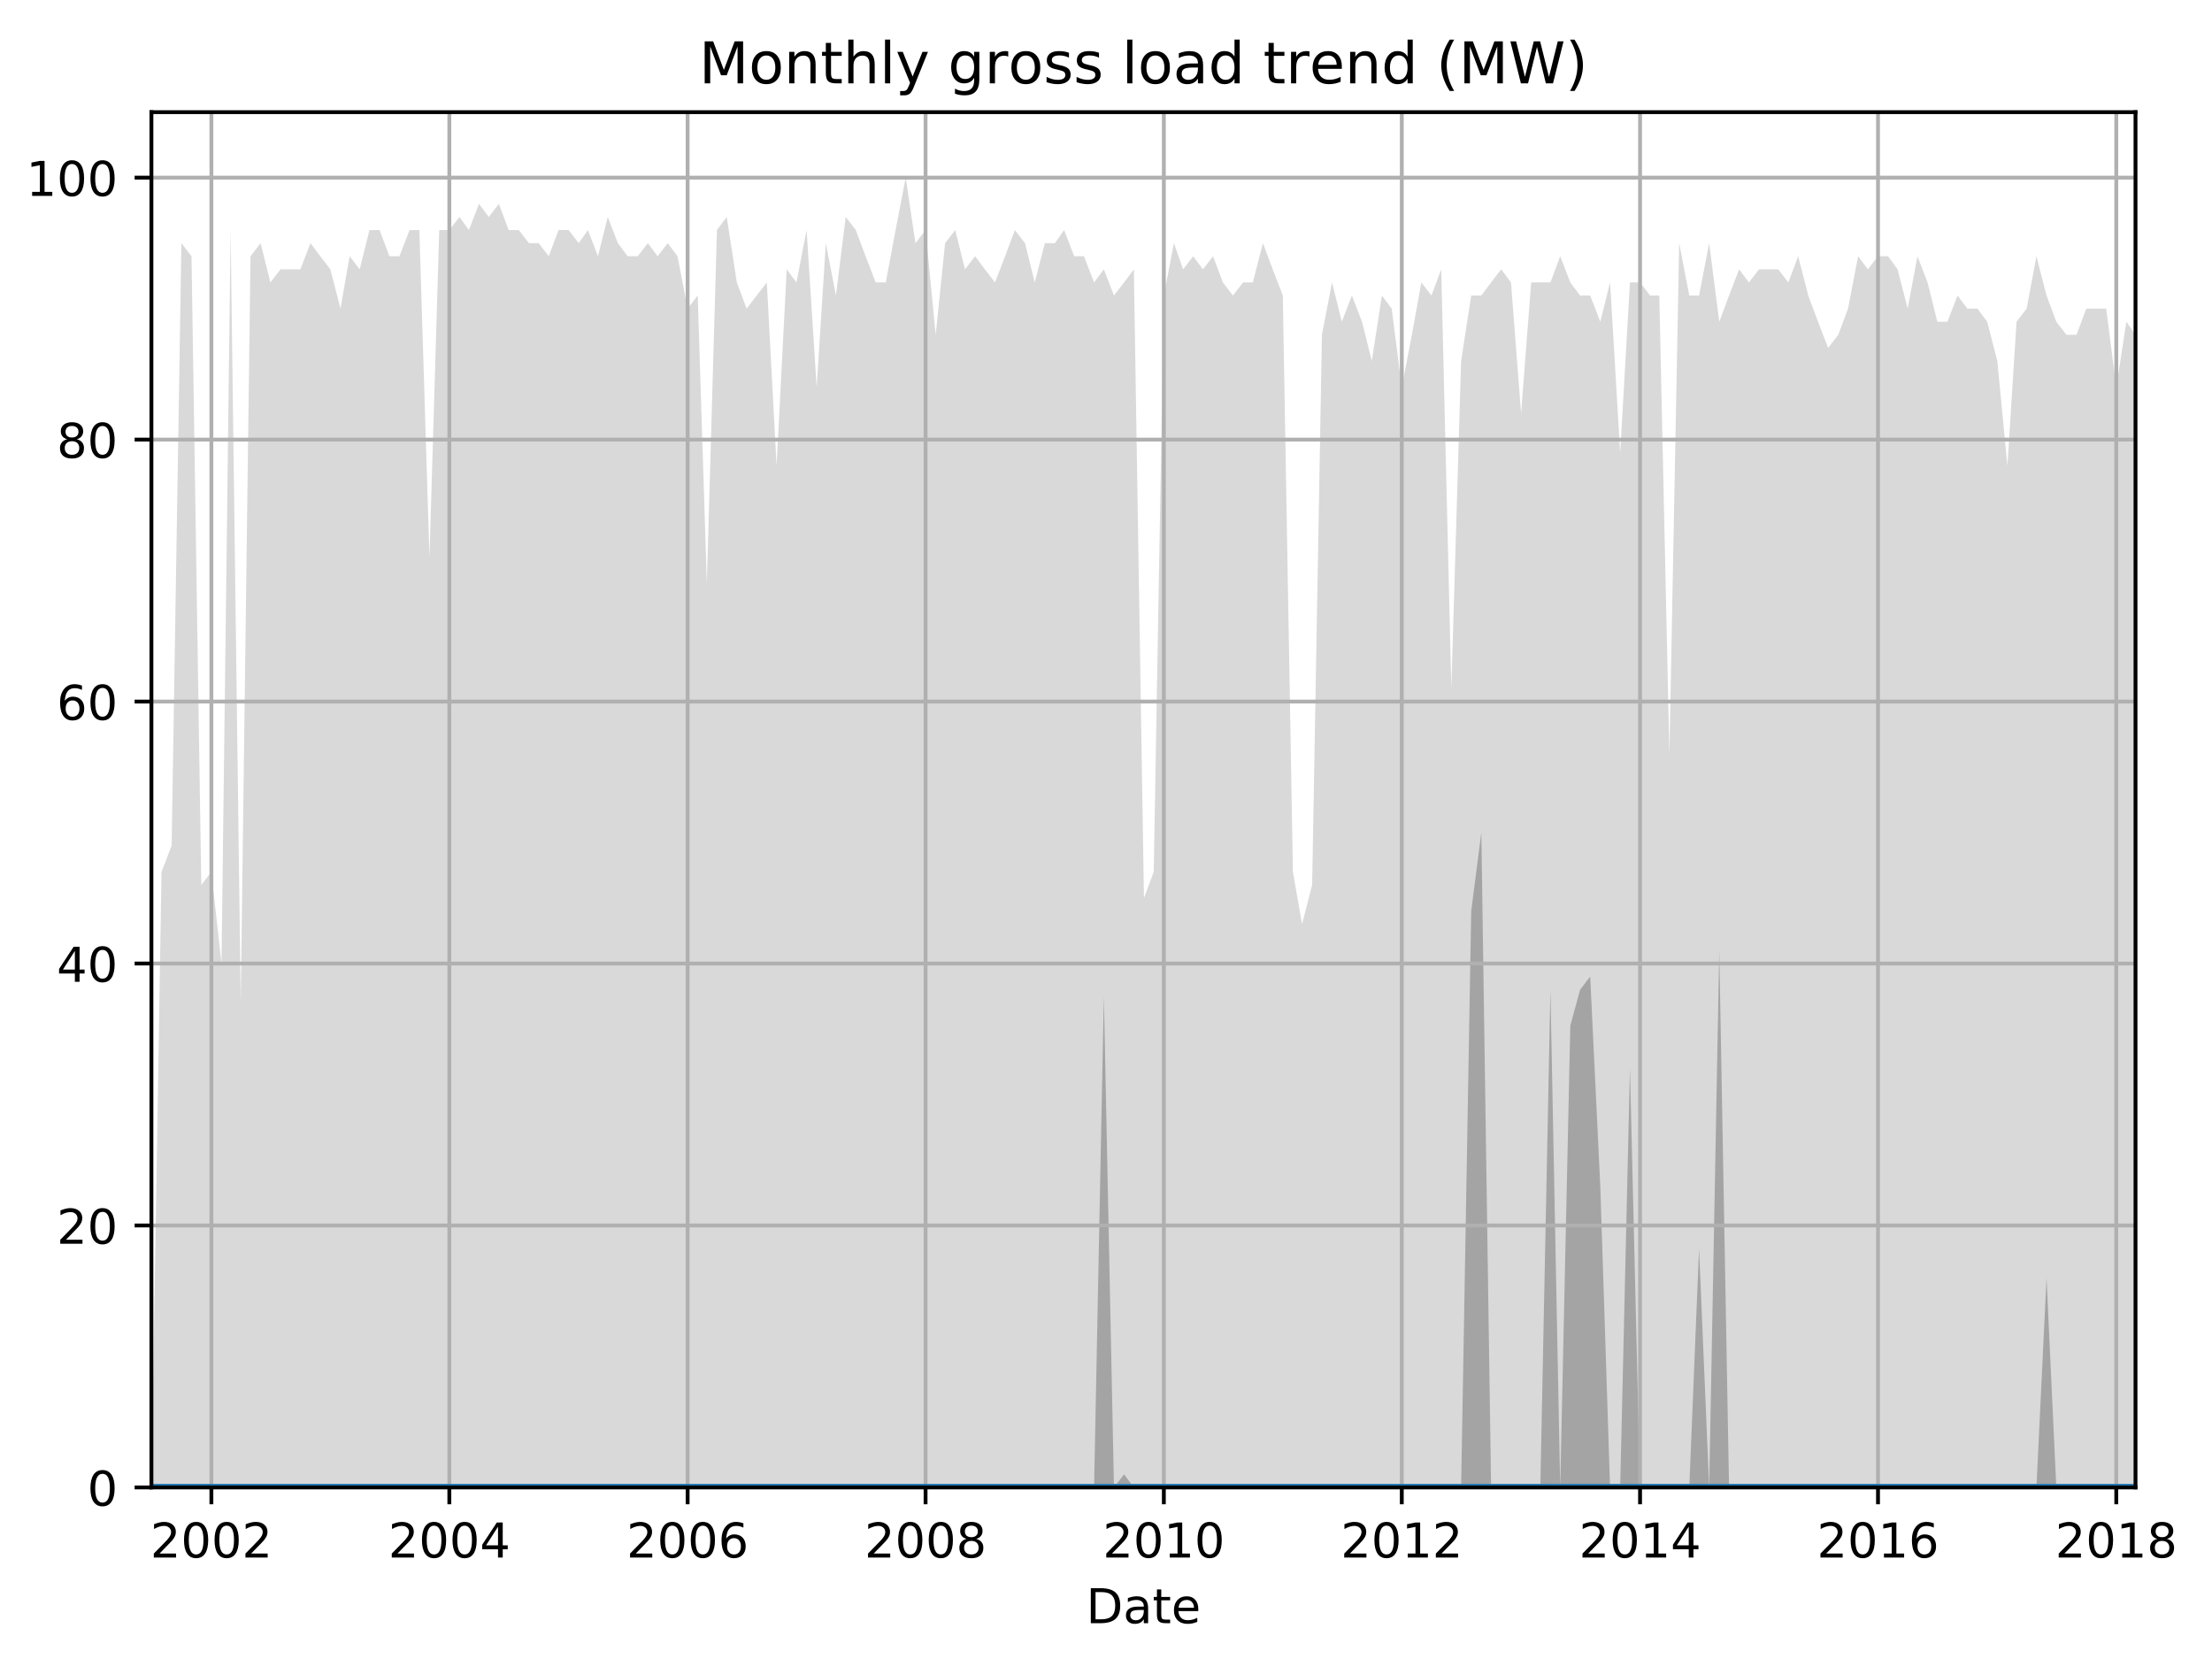 <?xml version="1.0" encoding="utf-8" standalone="no"?>
<!DOCTYPE svg PUBLIC "-//W3C//DTD SVG 1.1//EN"
  "http://www.w3.org/Graphics/SVG/1.1/DTD/svg11.dtd">
<!-- Created with matplotlib (http://matplotlib.org/) -->
<svg height="345.6pt" version="1.1" viewBox="0 0 460.8 345.6" width="460.8pt" xmlns="http://www.w3.org/2000/svg" xmlns:xlink="http://www.w3.org/1999/xlink">
 <defs>
  <style type="text/css">
*{stroke-linecap:butt;stroke-linejoin:round;}
  </style>
 </defs>
 <g id="figure_1">
  <g id="patch_1">
   <path d="M 0 345.6 
L 460.8 345.6 
L 460.8 0 
L 0 0 
z
" style="fill:none;"/>
  </g>
  <g id="axes_1">
   <g id="patch_2">
    <path d="M 31.543 309.863 
L 444.866 309.863 
L 444.866 23.365 
L 31.543 23.365 
z
" style="fill:none;"/>
   </g>
   <g id="PolyCollection_1">
    <path clip-path="url(#p6386b14ce3)" d="M 31.543 309.863 
L 31.543 309.863 
L 33.648 309.863 
L 35.753 309.863 
L 37.79 309.863 
L 39.895 309.863 
L 41.932 309.863 
L 44.037 309.863 
L 46.142 309.863 
L 48.043 309.863 
L 50.148 309.863 
L 52.185 309.863 
L 54.29 309.863 
L 56.327 309.863 
L 58.432 309.863 
L 60.537 309.863 
L 62.574 309.863 
L 64.679 309.863 
L 66.717 309.863 
L 68.822 309.863 
L 70.927 309.863 
L 72.828 309.863 
L 74.933 309.863 
L 76.97 309.863 
L 79.075 309.863 
L 81.112 309.863 
L 83.217 309.863 
L 85.322 309.863 
L 87.359 309.863 
L 89.464 309.863 
L 91.501 309.863 
L 93.606 309.863 
L 95.711 309.863 
L 97.68 309.863 
L 99.785 309.863 
L 101.822 309.863 
L 103.927 309.863 
L 105.964 309.863 
L 108.069 309.863 
L 110.174 309.863 
L 112.211 309.863 
L 114.316 309.863 
L 116.353 309.863 
L 118.458 309.863 
L 120.563 309.863 
L 122.465 309.863 
L 124.57 309.863 
L 126.607 309.863 
L 128.712 309.863 
L 130.749 309.863 
L 132.854 309.863 
L 134.959 309.863 
L 136.996 309.863 
L 139.101 309.863 
L 141.138 309.863 
L 143.243 309.863 
L 145.348 309.863 
L 147.249 309.863 
L 149.354 309.863 
L 151.391 309.863 
L 153.496 309.863 
L 155.533 309.863 
L 157.638 309.863 
L 159.743 309.863 
L 161.78 309.863 
L 163.885 309.863 
L 165.922 309.863 
L 168.027 309.863 
L 170.132 309.863 
L 172.034 309.863 
L 174.139 309.863 
L 176.176 309.863 
L 178.281 309.863 
L 180.318 309.863 
L 182.423 309.863 
L 184.528 309.863 
L 186.565 309.863 
L 188.67 309.863 
L 190.707 309.863 
L 192.812 309.863 
L 194.917 309.863 
L 196.886 309.863 
L 198.991 309.863 
L 201.028 309.863 
L 203.133 309.863 
L 205.17 309.863 
L 207.275 309.863 
L 209.38 309.863 
L 211.417 309.863 
L 213.522 309.863 
L 215.559 309.863 
L 217.664 309.863 
L 219.769 309.863 
L 221.67 309.863 
L 223.775 309.863 
L 225.812 309.863 
L 227.917 309.863 
L 229.954 309.863 
L 232.059 309.863 
L 234.164 309.863 
L 236.202 309.863 
L 238.306 309.863 
L 240.344 309.863 
L 242.449 309.863 
L 244.554 309.863 
L 246.455 309.863 
L 248.56 309.863 
L 250.597 309.863 
L 252.702 309.863 
L 254.739 309.863 
L 256.844 309.863 
L 258.949 309.863 
L 260.986 309.863 
L 263.091 309.863 
L 265.128 309.863 
L 267.233 309.863 
L 269.338 309.863 
L 271.239 309.863 
L 273.344 309.863 
L 275.381 309.863 
L 277.486 309.863 
L 279.523 309.863 
L 281.628 309.863 
L 283.733 309.863 
L 285.77 309.863 
L 287.875 309.863 
L 289.912 309.863 
L 292.017 309.863 
L 294.122 309.863 
L 296.092 309.863 
L 298.197 309.863 
L 300.234 309.863 
L 302.339 309.863 
L 304.376 309.863 
L 306.481 309.863 
L 308.586 309.863 
L 310.623 309.863 
L 312.728 309.863 
L 314.765 309.863 
L 316.87 309.863 
L 318.975 309.863 
L 320.876 309.863 
L 322.981 309.863 
L 325.018 309.863 
L 327.123 309.863 
L 329.16 309.863 
L 331.265 309.863 
L 333.37 309.863 
L 335.407 309.863 
L 337.512 309.863 
L 339.549 309.863 
L 341.654 309.863 
L 343.759 309.863 
L 345.661 309.863 
L 347.766 309.863 
L 349.803 309.863 
L 351.908 309.863 
L 353.945 309.863 
L 356.05 309.863 
L 358.155 309.863 
L 360.192 309.863 
L 362.297 309.863 
L 364.334 309.863 
L 366.439 309.863 
L 368.544 309.863 
L 370.445 309.863 
L 372.55 309.863 
L 374.587 309.863 
L 376.692 309.863 
L 378.729 309.863 
L 380.834 309.863 
L 382.939 309.863 
L 384.976 309.863 
L 387.081 309.863 
L 389.118 309.863 
L 391.223 309.863 
L 393.328 309.863 
L 395.297 309.863 
L 397.402 309.863 
L 399.439 309.863 
L 401.544 309.863 
L 403.581 309.863 
L 405.686 309.863 
L 407.791 309.863 
L 409.829 309.863 
L 411.933 309.863 
L 413.971 309.863 
L 416.076 309.863 
L 418.181 309.863 
L 420.082 309.863 
L 422.187 309.863 
L 424.224 309.863 
L 426.329 309.863 
L 428.366 309.863 
L 430.471 309.863 
L 432.576 309.863 
L 434.613 309.863 
L 436.718 309.863 
L 438.755 309.863 
L 440.86 309.863 
L 442.965 309.863 
L 444.866 309.863 
L 444.866 69.751 
L 444.866 69.751 
L 442.965 67.022 
L 440.86 80.665 
L 438.755 64.293 
L 436.718 64.293 
L 434.613 64.293 
L 432.576 69.751 
L 430.471 69.751 
L 428.366 67.022 
L 426.329 61.565 
L 424.224 53.379 
L 422.187 64.293 
L 420.082 67.022 
L 418.181 97.036 
L 416.076 75.208 
L 413.971 67.022 
L 411.933 64.293 
L 409.829 64.293 
L 407.791 61.565 
L 405.686 67.022 
L 403.581 67.022 
L 401.544 58.836 
L 399.439 53.379 
L 397.402 64.293 
L 395.297 56.108 
L 393.328 53.379 
L 391.223 53.379 
L 389.118 56.108 
L 387.081 53.379 
L 384.976 64.293 
L 382.939 69.751 
L 380.834 72.479 
L 378.729 67.022 
L 376.692 61.565 
L 374.587 53.379 
L 372.55 58.836 
L 370.445 56.108 
L 368.544 56.108 
L 366.439 56.108 
L 364.334 58.836 
L 362.297 56.108 
L 360.192 61.565 
L 358.155 67.022 
L 356.05 50.651 
L 353.945 61.565 
L 351.908 61.565 
L 349.803 50.651 
L 347.766 157.064 
L 345.661 61.565 
L 343.759 61.565 
L 341.654 58.836 
L 339.549 58.836 
L 337.512 94.308 
L 335.407 58.836 
L 333.37 67.022 
L 331.265 61.565 
L 329.16 61.565 
L 327.123 58.836 
L 325.018 53.379 
L 322.981 58.836 
L 320.876 58.836 
L 318.975 58.836 
L 316.87 86.122 
L 314.765 58.836 
L 312.728 56.108 
L 310.623 58.836 
L 308.586 61.565 
L 306.481 61.565 
L 304.376 75.208 
L 302.339 143.422 
L 300.234 56.108 
L 298.197 61.565 
L 296.092 58.836 
L 294.122 69.751 
L 292.017 80.665 
L 289.912 64.293 
L 287.875 61.565 
L 285.77 75.208 
L 283.733 67.022 
L 281.628 61.565 
L 279.523 67.022 
L 277.486 58.836 
L 275.381 69.751 
L 273.344 184.35 
L 271.239 192.536 
L 269.338 181.621 
L 267.233 61.565 
L 265.128 56.108 
L 263.091 50.651 
L 260.986 58.836 
L 258.949 58.836 
L 256.844 61.565 
L 254.739 58.836 
L 252.702 53.379 
L 250.597 56.108 
L 248.56 53.379 
L 246.455 56.108 
L 244.554 50.651 
L 242.449 61.565 
L 240.344 181.621 
L 238.306 187.078 
L 236.202 56.108 
L 234.164 58.836 
L 232.059 61.565 
L 229.954 56.108 
L 227.917 58.836 
L 225.812 53.379 
L 223.775 53.379 
L 221.67 47.922 
L 219.769 50.651 
L 217.664 50.651 
L 215.559 58.836 
L 213.522 50.651 
L 211.417 47.922 
L 209.38 53.379 
L 207.275 58.836 
L 205.17 56.108 
L 203.133 53.379 
L 201.028 56.108 
L 198.991 47.922 
L 196.886 50.651 
L 194.917 69.751 
L 192.812 47.922 
L 190.707 50.651 
L 188.67 37.008 
L 186.565 47.922 
L 184.528 58.836 
L 182.423 58.836 
L 180.318 53.379 
L 178.281 47.922 
L 176.176 45.194 
L 174.139 61.565 
L 172.034 50.651 
L 170.132 80.665 
L 168.027 47.922 
L 165.922 58.836 
L 163.885 56.108 
L 161.78 97.036 
L 159.743 58.836 
L 157.638 61.565 
L 155.533 64.293 
L 153.496 58.836 
L 151.391 45.194 
L 149.354 47.922 
L 147.249 121.593 
L 145.348 61.565 
L 143.243 64.293 
L 141.138 53.379 
L 139.101 50.651 
L 136.996 53.379 
L 134.959 50.651 
L 132.854 53.379 
L 130.749 53.379 
L 128.712 50.651 
L 126.607 45.194 
L 124.57 53.379 
L 122.465 47.922 
L 120.563 50.651 
L 118.458 47.922 
L 116.353 47.922 
L 114.316 53.379 
L 112.211 50.651 
L 110.174 50.651 
L 108.069 47.922 
L 105.964 47.922 
L 103.927 42.465 
L 101.822 45.194 
L 99.785 42.465 
L 97.68 47.922 
L 95.711 45.194 
L 93.606 47.922 
L 91.501 47.922 
L 89.464 116.136 
L 87.359 47.922 
L 85.322 47.922 
L 83.217 53.379 
L 81.112 53.379 
L 79.075 47.922 
L 76.97 47.922 
L 74.933 56.108 
L 72.828 53.379 
L 70.927 64.293 
L 68.822 56.108 
L 66.717 53.379 
L 64.679 50.651 
L 62.574 56.108 
L 60.537 56.108 
L 58.432 56.108 
L 56.327 58.836 
L 54.29 50.651 
L 52.185 53.379 
L 50.148 208.907 
L 48.043 47.922 
L 46.142 200.721 
L 44.037 181.621 
L 41.932 184.35 
L 39.895 53.379 
L 37.79 50.651 
L 35.753 176.164 
L 33.648 181.621 
L 31.543 309.863 
z
" style="fill:#808080;fill-opacity:0.3;"/>
   </g>
   <g id="PolyCollection_2">
    <path clip-path="url(#p6386b14ce3)" d="M 31.543 309.863 
L 31.543 309.863 
L 33.648 309.863 
L 35.753 309.863 
L 37.79 309.863 
L 39.895 309.863 
L 41.932 309.863 
L 44.037 309.863 
L 46.142 309.863 
L 48.043 309.863 
L 50.148 309.863 
L 52.185 309.863 
L 54.29 309.863 
L 56.327 309.863 
L 58.432 309.863 
L 60.537 309.863 
L 62.574 309.863 
L 64.679 309.863 
L 66.717 309.863 
L 68.822 309.863 
L 70.927 309.863 
L 72.828 309.863 
L 74.933 309.863 
L 76.97 309.863 
L 79.075 309.863 
L 81.112 309.863 
L 83.217 309.863 
L 85.322 309.863 
L 87.359 309.863 
L 89.464 309.863 
L 91.501 309.863 
L 93.606 309.863 
L 95.711 309.863 
L 97.68 309.863 
L 99.785 309.863 
L 101.822 309.863 
L 103.927 309.863 
L 105.964 309.863 
L 108.069 309.863 
L 110.174 309.863 
L 112.211 309.863 
L 114.316 309.863 
L 116.353 309.863 
L 118.458 309.863 
L 120.563 309.863 
L 122.465 309.863 
L 124.57 309.863 
L 126.607 309.863 
L 128.712 309.863 
L 130.749 309.863 
L 132.854 309.863 
L 134.959 309.863 
L 136.996 309.863 
L 139.101 309.863 
L 141.138 309.863 
L 143.243 309.863 
L 145.348 309.863 
L 147.249 309.863 
L 149.354 309.863 
L 151.391 309.863 
L 153.496 309.863 
L 155.533 309.863 
L 157.638 309.863 
L 159.743 309.863 
L 161.78 309.863 
L 163.885 309.863 
L 165.922 309.863 
L 168.027 309.863 
L 170.132 309.863 
L 172.034 309.863 
L 174.139 309.863 
L 176.176 309.863 
L 178.281 309.863 
L 180.318 309.863 
L 182.423 309.863 
L 184.528 309.863 
L 186.565 309.863 
L 188.67 309.863 
L 190.707 309.863 
L 192.812 309.863 
L 194.917 309.863 
L 196.886 309.863 
L 198.991 309.863 
L 201.028 309.863 
L 203.133 309.863 
L 205.17 309.863 
L 207.275 309.863 
L 209.38 309.863 
L 211.417 309.863 
L 213.522 309.863 
L 215.559 309.863 
L 217.664 309.863 
L 219.769 309.863 
L 221.67 309.863 
L 223.775 309.863 
L 225.812 309.863 
L 227.917 309.863 
L 229.954 309.863 
L 232.059 309.863 
L 234.164 309.863 
L 236.202 309.863 
L 238.306 309.863 
L 240.344 309.863 
L 242.449 309.863 
L 244.554 309.863 
L 246.455 309.863 
L 248.56 309.863 
L 250.597 309.863 
L 252.702 309.863 
L 254.739 309.863 
L 256.844 309.863 
L 258.949 309.863 
L 260.986 309.863 
L 263.091 309.863 
L 265.128 309.863 
L 267.233 309.863 
L 269.338 309.863 
L 271.239 309.863 
L 273.344 309.863 
L 275.381 309.863 
L 277.486 309.863 
L 279.523 309.863 
L 281.628 309.863 
L 283.733 309.863 
L 285.77 309.863 
L 287.875 309.863 
L 289.912 309.863 
L 292.017 309.863 
L 294.122 309.863 
L 296.092 309.863 
L 298.197 309.863 
L 300.234 309.863 
L 302.339 309.863 
L 304.376 309.863 
L 306.481 309.863 
L 308.586 309.863 
L 310.623 309.863 
L 312.728 309.863 
L 314.765 309.863 
L 316.87 309.863 
L 318.975 309.863 
L 320.876 309.863 
L 322.981 309.863 
L 325.018 309.863 
L 327.123 309.863 
L 329.16 309.863 
L 331.265 309.863 
L 333.37 309.863 
L 335.407 309.863 
L 337.512 309.863 
L 339.549 309.863 
L 341.654 309.863 
L 343.759 309.863 
L 345.661 309.863 
L 347.766 309.863 
L 349.803 309.863 
L 351.908 309.863 
L 353.945 309.863 
L 356.05 309.863 
L 358.155 309.863 
L 360.192 309.863 
L 362.297 309.863 
L 364.334 309.863 
L 366.439 309.863 
L 368.544 309.863 
L 370.445 309.863 
L 372.55 309.863 
L 374.587 309.863 
L 376.692 309.863 
L 378.729 309.863 
L 380.834 309.863 
L 382.939 309.863 
L 384.976 309.863 
L 387.081 309.863 
L 389.118 309.863 
L 391.223 309.863 
L 393.328 309.863 
L 395.297 309.863 
L 397.402 309.863 
L 399.439 309.863 
L 401.544 309.863 
L 403.581 309.863 
L 405.686 309.863 
L 407.791 309.863 
L 409.829 309.863 
L 411.933 309.863 
L 413.971 309.863 
L 416.076 309.863 
L 418.181 309.863 
L 420.082 309.863 
L 422.187 309.863 
L 424.224 309.863 
L 426.329 309.863 
L 428.366 309.863 
L 430.471 309.863 
L 432.576 309.863 
L 434.613 309.863 
L 436.718 309.863 
L 438.755 309.863 
L 440.86 309.863 
L 442.965 309.863 
L 444.866 309.863 
L 444.866 309.863 
L 444.866 309.863 
L 442.965 309.863 
L 440.86 309.863 
L 438.755 309.863 
L 436.718 309.863 
L 434.613 309.863 
L 432.576 309.863 
L 430.471 309.863 
L 428.366 309.863 
L 426.329 266.207 
L 424.224 309.863 
L 422.187 309.863 
L 420.082 309.863 
L 418.181 309.863 
L 416.076 309.863 
L 413.971 309.863 
L 411.933 309.863 
L 409.829 309.863 
L 407.791 309.863 
L 405.686 309.863 
L 403.581 309.863 
L 401.544 309.863 
L 399.439 309.863 
L 397.402 309.863 
L 395.297 309.863 
L 393.328 309.863 
L 391.223 309.863 
L 389.118 309.863 
L 387.081 309.863 
L 384.976 309.863 
L 382.939 309.863 
L 380.834 309.863 
L 378.729 309.863 
L 376.692 309.863 
L 374.587 309.863 
L 372.55 309.863 
L 370.445 309.863 
L 368.544 309.863 
L 366.439 309.863 
L 364.334 309.863 
L 362.297 309.863 
L 360.192 309.863 
L 358.155 197.993 
L 356.05 309.863 
L 353.945 260.067 
L 351.908 309.863 
L 349.803 309.863 
L 347.766 309.863 
L 345.661 309.863 
L 343.759 309.863 
L 341.654 309.863 
L 339.549 222.55 
L 337.512 309.863 
L 335.407 309.863 
L 333.37 247.107 
L 331.265 203.45 
L 329.16 206.178 
L 327.123 213.682 
L 325.018 309.863 
L 322.981 206.178 
L 320.876 309.863 
L 318.975 309.863 
L 316.87 309.863 
L 314.765 309.863 
L 312.728 309.863 
L 310.623 309.863 
L 308.586 173.436 
L 306.481 189.807 
L 304.376 309.863 
L 302.339 309.863 
L 300.234 309.863 
L 298.197 309.863 
L 296.092 309.863 
L 294.122 309.863 
L 292.017 309.863 
L 289.912 309.863 
L 287.875 309.863 
L 285.77 309.863 
L 283.733 309.863 
L 281.628 309.863 
L 279.523 309.863 
L 277.486 309.863 
L 275.381 309.863 
L 273.344 309.863 
L 271.239 309.863 
L 269.338 309.863 
L 267.233 309.181 
L 265.128 309.863 
L 263.091 309.863 
L 260.986 309.863 
L 258.949 309.863 
L 256.844 309.863 
L 254.739 309.863 
L 252.702 309.863 
L 250.597 309.863 
L 248.56 309.863 
L 246.455 309.863 
L 244.554 309.863 
L 242.449 309.863 
L 240.344 309.863 
L 238.306 309.863 
L 236.202 309.863 
L 234.164 307.135 
L 232.059 309.863 
L 229.954 207.543 
L 227.917 309.863 
L 225.812 309.863 
L 223.775 309.863 
L 221.67 309.863 
L 219.769 309.863 
L 217.664 309.863 
L 215.559 309.863 
L 213.522 309.863 
L 211.417 309.863 
L 209.38 309.863 
L 207.275 309.863 
L 205.17 309.863 
L 203.133 309.863 
L 201.028 309.863 
L 198.991 309.863 
L 196.886 309.863 
L 194.917 309.863 
L 192.812 309.863 
L 190.707 309.863 
L 188.67 309.863 
L 186.565 309.863 
L 184.528 309.863 
L 182.423 309.863 
L 180.318 309.863 
L 178.281 309.863 
L 176.176 309.863 
L 174.139 309.863 
L 172.034 309.863 
L 170.132 309.863 
L 168.027 309.863 
L 165.922 309.863 
L 163.885 309.863 
L 161.78 309.863 
L 159.743 309.863 
L 157.638 309.863 
L 155.533 309.863 
L 153.496 309.863 
L 151.391 309.863 
L 149.354 309.863 
L 147.249 309.863 
L 145.348 309.863 
L 143.243 309.863 
L 141.138 309.863 
L 139.101 309.863 
L 136.996 309.863 
L 134.959 309.863 
L 132.854 309.863 
L 130.749 309.863 
L 128.712 309.863 
L 126.607 309.863 
L 124.57 309.863 
L 122.465 309.863 
L 120.563 309.863 
L 118.458 309.863 
L 116.353 309.863 
L 114.316 309.863 
L 112.211 309.863 
L 110.174 309.863 
L 108.069 309.863 
L 105.964 309.863 
L 103.927 309.863 
L 101.822 309.863 
L 99.785 309.863 
L 97.68 309.863 
L 95.711 309.863 
L 93.606 309.863 
L 91.501 309.863 
L 89.464 309.863 
L 87.359 309.863 
L 85.322 309.863 
L 83.217 309.863 
L 81.112 309.863 
L 79.075 309.863 
L 76.97 309.863 
L 74.933 309.863 
L 72.828 309.863 
L 70.927 309.863 
L 68.822 309.863 
L 66.717 309.863 
L 64.679 309.863 
L 62.574 309.863 
L 60.537 309.863 
L 58.432 309.863 
L 56.327 309.863 
L 54.29 309.863 
L 52.185 309.863 
L 50.148 309.863 
L 48.043 309.863 
L 46.142 309.863 
L 44.037 309.863 
L 41.932 309.863 
L 39.895 309.863 
L 37.79 309.863 
L 35.753 309.863 
L 33.648 309.863 
L 31.543 309.863 
z
" style="fill:#808080;fill-opacity:0.6;"/>
   </g>
   <g id="matplotlib.axis_1">
    <g id="xtick_1">
     <g id="line2d_1">
      <path clip-path="url(#p6386b14ce3)" d="M 44.037 309.863 
L 44.037 23.365 
" style="fill:none;stroke:#b0b0b0;stroke-linecap:square;stroke-width:0.8;"/>
     </g>
     <g id="line2d_2">
      <defs>
       <path d="M 0 0 
L 0 3.5 
" id="m2570972694" style="stroke:#000000;stroke-width:0.8;"/>
      </defs>
      <g>
       <use style="stroke:#000000;stroke-width:0.8;" x="44.037" xlink:href="#m2570972694" y="309.863"/>
      </g>
     </g>
     <g id="text_1">
      <!-- 2002 -->
      <defs>
       <path d="M 19.188 8.297 
L 53.609 8.297 
L 53.609 0 
L 7.328 0 
L 7.328 8.297 
Q 12.938 14.109 22.625 23.891 
Q 32.328 33.688 34.812 36.531 
Q 39.547 41.844 41.422 45.531 
Q 43.312 49.219 43.312 52.781 
Q 43.312 58.594 39.234 62.25 
Q 35.156 65.922 28.609 65.922 
Q 23.969 65.922 18.812 64.312 
Q 13.672 62.703 7.812 59.422 
L 7.812 69.391 
Q 13.766 71.781 18.938 73 
Q 24.125 74.219 28.422 74.219 
Q 39.75 74.219 46.484 68.547 
Q 53.219 62.891 53.219 53.422 
Q 53.219 48.922 51.531 44.891 
Q 49.859 40.875 45.406 35.406 
Q 44.188 33.984 37.641 27.219 
Q 31.109 20.453 19.188 8.297 
z
" id="DejaVuSans-32"/>
       <path d="M 31.781 66.406 
Q 24.172 66.406 20.328 58.906 
Q 16.5 51.422 16.5 36.375 
Q 16.5 21.391 20.328 13.891 
Q 24.172 6.391 31.781 6.391 
Q 39.453 6.391 43.281 13.891 
Q 47.125 21.391 47.125 36.375 
Q 47.125 51.422 43.281 58.906 
Q 39.453 66.406 31.781 66.406 
z
M 31.781 74.219 
Q 44.047 74.219 50.516 64.516 
Q 56.984 54.828 56.984 36.375 
Q 56.984 17.969 50.516 8.266 
Q 44.047 -1.422 31.781 -1.422 
Q 19.531 -1.422 13.062 8.266 
Q 6.594 17.969 6.594 36.375 
Q 6.594 54.828 13.062 64.516 
Q 19.531 74.219 31.781 74.219 
z
" id="DejaVuSans-30"/>
      </defs>
      <g transform="translate(31.312 324.462)scale(0.1 -0.1)">
       <use xlink:href="#DejaVuSans-32"/>
       <use x="63.623" xlink:href="#DejaVuSans-30"/>
       <use x="127.246" xlink:href="#DejaVuSans-30"/>
       <use x="190.869" xlink:href="#DejaVuSans-32"/>
      </g>
     </g>
    </g>
    <g id="xtick_2">
     <g id="line2d_3">
      <path clip-path="url(#p6386b14ce3)" d="M 93.606 309.863 
L 93.606 23.365 
" style="fill:none;stroke:#b0b0b0;stroke-linecap:square;stroke-width:0.8;"/>
     </g>
     <g id="line2d_4">
      <g>
       <use style="stroke:#000000;stroke-width:0.8;" x="93.606" xlink:href="#m2570972694" y="309.863"/>
      </g>
     </g>
     <g id="text_2">
      <!-- 2004 -->
      <defs>
       <path d="M 37.797 64.312 
L 12.891 25.391 
L 37.797 25.391 
z
M 35.203 72.906 
L 47.609 72.906 
L 47.609 25.391 
L 58.016 25.391 
L 58.016 17.188 
L 47.609 17.188 
L 47.609 0 
L 37.797 0 
L 37.797 17.188 
L 4.891 17.188 
L 4.891 26.703 
z
" id="DejaVuSans-34"/>
      </defs>
      <g transform="translate(80.881 324.462)scale(0.1 -0.1)">
       <use xlink:href="#DejaVuSans-32"/>
       <use x="63.623" xlink:href="#DejaVuSans-30"/>
       <use x="127.246" xlink:href="#DejaVuSans-30"/>
       <use x="190.869" xlink:href="#DejaVuSans-34"/>
      </g>
     </g>
    </g>
    <g id="xtick_3">
     <g id="line2d_5">
      <path clip-path="url(#p6386b14ce3)" d="M 143.243 309.863 
L 143.243 23.365 
" style="fill:none;stroke:#b0b0b0;stroke-linecap:square;stroke-width:0.8;"/>
     </g>
     <g id="line2d_6">
      <g>
       <use style="stroke:#000000;stroke-width:0.8;" x="143.243" xlink:href="#m2570972694" y="309.863"/>
      </g>
     </g>
     <g id="text_3">
      <!-- 2006 -->
      <defs>
       <path d="M 33.016 40.375 
Q 26.375 40.375 22.484 35.828 
Q 18.609 31.297 18.609 23.391 
Q 18.609 15.531 22.484 10.953 
Q 26.375 6.391 33.016 6.391 
Q 39.656 6.391 43.531 10.953 
Q 47.406 15.531 47.406 23.391 
Q 47.406 31.297 43.531 35.828 
Q 39.656 40.375 33.016 40.375 
z
M 52.594 71.297 
L 52.594 62.312 
Q 48.875 64.062 45.094 64.984 
Q 41.312 65.922 37.594 65.922 
Q 27.828 65.922 22.672 59.328 
Q 17.531 52.734 16.797 39.406 
Q 19.672 43.656 24.016 45.922 
Q 28.375 48.188 33.594 48.188 
Q 44.578 48.188 50.953 41.516 
Q 57.328 34.859 57.328 23.391 
Q 57.328 12.156 50.688 5.359 
Q 44.047 -1.422 33.016 -1.422 
Q 20.359 -1.422 13.672 8.266 
Q 6.984 17.969 6.984 36.375 
Q 6.984 53.656 15.188 63.938 
Q 23.391 74.219 37.203 74.219 
Q 40.922 74.219 44.703 73.484 
Q 48.484 72.75 52.594 71.297 
z
" id="DejaVuSans-36"/>
      </defs>
      <g transform="translate(130.518 324.462)scale(0.1 -0.1)">
       <use xlink:href="#DejaVuSans-32"/>
       <use x="63.623" xlink:href="#DejaVuSans-30"/>
       <use x="127.246" xlink:href="#DejaVuSans-30"/>
       <use x="190.869" xlink:href="#DejaVuSans-36"/>
      </g>
     </g>
    </g>
    <g id="xtick_4">
     <g id="line2d_7">
      <path clip-path="url(#p6386b14ce3)" d="M 192.812 309.863 
L 192.812 23.365 
" style="fill:none;stroke:#b0b0b0;stroke-linecap:square;stroke-width:0.8;"/>
     </g>
     <g id="line2d_8">
      <g>
       <use style="stroke:#000000;stroke-width:0.8;" x="192.812" xlink:href="#m2570972694" y="309.863"/>
      </g>
     </g>
     <g id="text_4">
      <!-- 2008 -->
      <defs>
       <path d="M 31.781 34.625 
Q 24.75 34.625 20.719 30.859 
Q 16.703 27.094 16.703 20.516 
Q 16.703 13.922 20.719 10.156 
Q 24.75 6.391 31.781 6.391 
Q 38.812 6.391 42.859 10.172 
Q 46.922 13.969 46.922 20.516 
Q 46.922 27.094 42.891 30.859 
Q 38.875 34.625 31.781 34.625 
z
M 21.922 38.812 
Q 15.578 40.375 12.031 44.719 
Q 8.5 49.078 8.5 55.328 
Q 8.5 64.062 14.719 69.141 
Q 20.953 74.219 31.781 74.219 
Q 42.672 74.219 48.875 69.141 
Q 55.078 64.062 55.078 55.328 
Q 55.078 49.078 51.531 44.719 
Q 48 40.375 41.703 38.812 
Q 48.828 37.156 52.797 32.312 
Q 56.781 27.484 56.781 20.516 
Q 56.781 9.906 50.312 4.234 
Q 43.844 -1.422 31.781 -1.422 
Q 19.734 -1.422 13.25 4.234 
Q 6.781 9.906 6.781 20.516 
Q 6.781 27.484 10.781 32.312 
Q 14.797 37.156 21.922 38.812 
z
M 18.312 54.391 
Q 18.312 48.734 21.844 45.562 
Q 25.391 42.391 31.781 42.391 
Q 38.141 42.391 41.719 45.562 
Q 45.312 48.734 45.312 54.391 
Q 45.312 60.062 41.719 63.234 
Q 38.141 66.406 31.781 66.406 
Q 25.391 66.406 21.844 63.234 
Q 18.312 60.062 18.312 54.391 
z
" id="DejaVuSans-38"/>
      </defs>
      <g transform="translate(180.087 324.462)scale(0.1 -0.1)">
       <use xlink:href="#DejaVuSans-32"/>
       <use x="63.623" xlink:href="#DejaVuSans-30"/>
       <use x="127.246" xlink:href="#DejaVuSans-30"/>
       <use x="190.869" xlink:href="#DejaVuSans-38"/>
      </g>
     </g>
    </g>
    <g id="xtick_5">
     <g id="line2d_9">
      <path clip-path="url(#p6386b14ce3)" d="M 242.449 309.863 
L 242.449 23.365 
" style="fill:none;stroke:#b0b0b0;stroke-linecap:square;stroke-width:0.8;"/>
     </g>
     <g id="line2d_10">
      <g>
       <use style="stroke:#000000;stroke-width:0.8;" x="242.449" xlink:href="#m2570972694" y="309.863"/>
      </g>
     </g>
     <g id="text_5">
      <!-- 2010 -->
      <defs>
       <path d="M 12.406 8.297 
L 28.516 8.297 
L 28.516 63.922 
L 10.984 60.406 
L 10.984 69.391 
L 28.422 72.906 
L 38.281 72.906 
L 38.281 8.297 
L 54.391 8.297 
L 54.391 0 
L 12.406 0 
z
" id="DejaVuSans-31"/>
      </defs>
      <g transform="translate(229.724 324.462)scale(0.1 -0.1)">
       <use xlink:href="#DejaVuSans-32"/>
       <use x="63.623" xlink:href="#DejaVuSans-30"/>
       <use x="127.246" xlink:href="#DejaVuSans-31"/>
       <use x="190.869" xlink:href="#DejaVuSans-30"/>
      </g>
     </g>
    </g>
    <g id="xtick_6">
     <g id="line2d_11">
      <path clip-path="url(#p6386b14ce3)" d="M 292.017 309.863 
L 292.017 23.365 
" style="fill:none;stroke:#b0b0b0;stroke-linecap:square;stroke-width:0.8;"/>
     </g>
     <g id="line2d_12">
      <g>
       <use style="stroke:#000000;stroke-width:0.8;" x="292.017" xlink:href="#m2570972694" y="309.863"/>
      </g>
     </g>
     <g id="text_6">
      <!-- 2012 -->
      <g transform="translate(279.292 324.462)scale(0.1 -0.1)">
       <use xlink:href="#DejaVuSans-32"/>
       <use x="63.623" xlink:href="#DejaVuSans-30"/>
       <use x="127.246" xlink:href="#DejaVuSans-31"/>
       <use x="190.869" xlink:href="#DejaVuSans-32"/>
      </g>
     </g>
    </g>
    <g id="xtick_7">
     <g id="line2d_13">
      <path clip-path="url(#p6386b14ce3)" d="M 341.654 309.863 
L 341.654 23.365 
" style="fill:none;stroke:#b0b0b0;stroke-linecap:square;stroke-width:0.8;"/>
     </g>
     <g id="line2d_14">
      <g>
       <use style="stroke:#000000;stroke-width:0.8;" x="341.654" xlink:href="#m2570972694" y="309.863"/>
      </g>
     </g>
     <g id="text_7">
      <!-- 2014 -->
      <g transform="translate(328.929 324.462)scale(0.1 -0.1)">
       <use xlink:href="#DejaVuSans-32"/>
       <use x="63.623" xlink:href="#DejaVuSans-30"/>
       <use x="127.246" xlink:href="#DejaVuSans-31"/>
       <use x="190.869" xlink:href="#DejaVuSans-34"/>
      </g>
     </g>
    </g>
    <g id="xtick_8">
     <g id="line2d_15">
      <path clip-path="url(#p6386b14ce3)" d="M 391.223 309.863 
L 391.223 23.365 
" style="fill:none;stroke:#b0b0b0;stroke-linecap:square;stroke-width:0.8;"/>
     </g>
     <g id="line2d_16">
      <g>
       <use style="stroke:#000000;stroke-width:0.8;" x="391.223" xlink:href="#m2570972694" y="309.863"/>
      </g>
     </g>
     <g id="text_8">
      <!-- 2016 -->
      <g transform="translate(378.498 324.462)scale(0.1 -0.1)">
       <use xlink:href="#DejaVuSans-32"/>
       <use x="63.623" xlink:href="#DejaVuSans-30"/>
       <use x="127.246" xlink:href="#DejaVuSans-31"/>
       <use x="190.869" xlink:href="#DejaVuSans-36"/>
      </g>
     </g>
    </g>
    <g id="xtick_9">
     <g id="line2d_17">
      <path clip-path="url(#p6386b14ce3)" d="M 440.86 309.863 
L 440.86 23.365 
" style="fill:none;stroke:#b0b0b0;stroke-linecap:square;stroke-width:0.8;"/>
     </g>
     <g id="line2d_18">
      <g>
       <use style="stroke:#000000;stroke-width:0.8;" x="440.86" xlink:href="#m2570972694" y="309.863"/>
      </g>
     </g>
     <g id="text_9">
      <!-- 2018 -->
      <g transform="translate(428.135 324.462)scale(0.1 -0.1)">
       <use xlink:href="#DejaVuSans-32"/>
       <use x="63.623" xlink:href="#DejaVuSans-30"/>
       <use x="127.246" xlink:href="#DejaVuSans-31"/>
       <use x="190.869" xlink:href="#DejaVuSans-38"/>
      </g>
     </g>
    </g>
    <g id="text_10">
     <!-- Date -->
     <defs>
      <path d="M 19.672 64.797 
L 19.672 8.109 
L 31.594 8.109 
Q 46.688 8.109 53.688 14.938 
Q 60.688 21.781 60.688 36.531 
Q 60.688 51.172 53.688 57.984 
Q 46.688 64.797 31.594 64.797 
z
M 9.812 72.906 
L 30.078 72.906 
Q 51.266 72.906 61.172 64.094 
Q 71.094 55.281 71.094 36.531 
Q 71.094 17.672 61.125 8.828 
Q 51.172 0 30.078 0 
L 9.812 0 
z
" id="DejaVuSans-44"/>
      <path d="M 34.281 27.484 
Q 23.391 27.484 19.188 25 
Q 14.984 22.516 14.984 16.5 
Q 14.984 11.719 18.141 8.906 
Q 21.297 6.109 26.703 6.109 
Q 34.188 6.109 38.703 11.406 
Q 43.219 16.703 43.219 25.484 
L 43.219 27.484 
z
M 52.203 31.203 
L 52.203 0 
L 43.219 0 
L 43.219 8.297 
Q 40.141 3.328 35.547 0.953 
Q 30.953 -1.422 24.312 -1.422 
Q 15.922 -1.422 10.953 3.297 
Q 6 8.016 6 15.922 
Q 6 25.141 12.172 29.828 
Q 18.359 34.516 30.609 34.516 
L 43.219 34.516 
L 43.219 35.406 
Q 43.219 41.609 39.141 45 
Q 35.062 48.391 27.688 48.391 
Q 23 48.391 18.547 47.266 
Q 14.109 46.141 10.016 43.891 
L 10.016 52.203 
Q 14.938 54.109 19.578 55.047 
Q 24.219 56 28.609 56 
Q 40.484 56 46.344 49.844 
Q 52.203 43.703 52.203 31.203 
z
" id="DejaVuSans-61"/>
      <path d="M 18.312 70.219 
L 18.312 54.688 
L 36.812 54.688 
L 36.812 47.703 
L 18.312 47.703 
L 18.312 18.016 
Q 18.312 11.328 20.141 9.422 
Q 21.969 7.516 27.594 7.516 
L 36.812 7.516 
L 36.812 0 
L 27.594 0 
Q 17.188 0 13.234 3.875 
Q 9.281 7.766 9.281 18.016 
L 9.281 47.703 
L 2.688 47.703 
L 2.688 54.688 
L 9.281 54.688 
L 9.281 70.219 
z
" id="DejaVuSans-74"/>
      <path d="M 56.203 29.594 
L 56.203 25.203 
L 14.891 25.203 
Q 15.484 15.922 20.484 11.062 
Q 25.484 6.203 34.422 6.203 
Q 39.594 6.203 44.453 7.469 
Q 49.312 8.734 54.109 11.281 
L 54.109 2.781 
Q 49.266 0.734 44.188 -0.344 
Q 39.109 -1.422 33.891 -1.422 
Q 20.797 -1.422 13.156 6.188 
Q 5.516 13.812 5.516 26.812 
Q 5.516 40.234 12.766 48.109 
Q 20.016 56 32.328 56 
Q 43.359 56 49.781 48.891 
Q 56.203 41.797 56.203 29.594 
z
M 47.219 32.234 
Q 47.125 39.594 43.094 43.984 
Q 39.062 48.391 32.422 48.391 
Q 24.906 48.391 20.391 44.141 
Q 15.875 39.891 15.188 32.172 
z
" id="DejaVuSans-65"/>
     </defs>
     <g transform="translate(226.254 338.14)scale(0.1 -0.1)">
      <use xlink:href="#DejaVuSans-44"/>
      <use x="77.002" xlink:href="#DejaVuSans-61"/>
      <use x="138.281" xlink:href="#DejaVuSans-74"/>
      <use x="177.49" xlink:href="#DejaVuSans-65"/>
     </g>
    </g>
   </g>
   <g id="matplotlib.axis_2">
    <g id="ytick_1">
     <g id="line2d_19">
      <path clip-path="url(#p6386b14ce3)" d="M 31.543 309.863 
L 444.866 309.863 
" style="fill:none;stroke:#b0b0b0;stroke-linecap:square;stroke-width:0.8;"/>
     </g>
     <g id="line2d_20">
      <defs>
       <path d="M 0 0 
L -3.5 0 
" id="m38bf3afee6" style="stroke:#000000;stroke-width:0.8;"/>
      </defs>
      <g>
       <use style="stroke:#000000;stroke-width:0.8;" x="31.543" xlink:href="#m38bf3afee6" y="309.863"/>
      </g>
     </g>
     <g id="text_11">
      <!-- 0 -->
      <g transform="translate(18.18 313.663)scale(0.1 -0.1)">
       <use xlink:href="#DejaVuSans-30"/>
      </g>
     </g>
    </g>
    <g id="ytick_2">
     <g id="line2d_21">
      <path clip-path="url(#p6386b14ce3)" d="M 31.543 255.292 
L 444.866 255.292 
" style="fill:none;stroke:#b0b0b0;stroke-linecap:square;stroke-width:0.8;"/>
     </g>
     <g id="line2d_22">
      <g>
       <use style="stroke:#000000;stroke-width:0.8;" x="31.543" xlink:href="#m38bf3afee6" y="255.292"/>
      </g>
     </g>
     <g id="text_12">
      <!-- 20 -->
      <g transform="translate(11.818 259.092)scale(0.1 -0.1)">
       <use xlink:href="#DejaVuSans-32"/>
       <use x="63.623" xlink:href="#DejaVuSans-30"/>
      </g>
     </g>
    </g>
    <g id="ytick_3">
     <g id="line2d_23">
      <path clip-path="url(#p6386b14ce3)" d="M 31.543 200.721 
L 444.866 200.721 
" style="fill:none;stroke:#b0b0b0;stroke-linecap:square;stroke-width:0.8;"/>
     </g>
     <g id="line2d_24">
      <g>
       <use style="stroke:#000000;stroke-width:0.8;" x="31.543" xlink:href="#m38bf3afee6" y="200.721"/>
      </g>
     </g>
     <g id="text_13">
      <!-- 40 -->
      <g transform="translate(11.818 204.52)scale(0.1 -0.1)">
       <use xlink:href="#DejaVuSans-34"/>
       <use x="63.623" xlink:href="#DejaVuSans-30"/>
      </g>
     </g>
    </g>
    <g id="ytick_4">
     <g id="line2d_25">
      <path clip-path="url(#p6386b14ce3)" d="M 31.543 146.15 
L 444.866 146.15 
" style="fill:none;stroke:#b0b0b0;stroke-linecap:square;stroke-width:0.8;"/>
     </g>
     <g id="line2d_26">
      <g>
       <use style="stroke:#000000;stroke-width:0.8;" x="31.543" xlink:href="#m38bf3afee6" y="146.15"/>
      </g>
     </g>
     <g id="text_14">
      <!-- 60 -->
      <g transform="translate(11.818 149.949)scale(0.1 -0.1)">
       <use xlink:href="#DejaVuSans-36"/>
       <use x="63.623" xlink:href="#DejaVuSans-30"/>
      </g>
     </g>
    </g>
    <g id="ytick_5">
     <g id="line2d_27">
      <path clip-path="url(#p6386b14ce3)" d="M 31.543 91.579 
L 444.866 91.579 
" style="fill:none;stroke:#b0b0b0;stroke-linecap:square;stroke-width:0.8;"/>
     </g>
     <g id="line2d_28">
      <g>
       <use style="stroke:#000000;stroke-width:0.8;" x="31.543" xlink:href="#m38bf3afee6" y="91.579"/>
      </g>
     </g>
     <g id="text_15">
      <!-- 80 -->
      <g transform="translate(11.818 95.378)scale(0.1 -0.1)">
       <use xlink:href="#DejaVuSans-38"/>
       <use x="63.623" xlink:href="#DejaVuSans-30"/>
      </g>
     </g>
    </g>
    <g id="ytick_6">
     <g id="line2d_29">
      <path clip-path="url(#p6386b14ce3)" d="M 31.543 37.008 
L 444.866 37.008 
" style="fill:none;stroke:#b0b0b0;stroke-linecap:square;stroke-width:0.8;"/>
     </g>
     <g id="line2d_30">
      <g>
       <use style="stroke:#000000;stroke-width:0.8;" x="31.543" xlink:href="#m38bf3afee6" y="37.008"/>
      </g>
     </g>
     <g id="text_16">
      <!-- 100 -->
      <g transform="translate(5.455 40.807)scale(0.1 -0.1)">
       <use xlink:href="#DejaVuSans-31"/>
       <use x="63.623" xlink:href="#DejaVuSans-30"/>
       <use x="127.246" xlink:href="#DejaVuSans-30"/>
      </g>
     </g>
    </g>
   </g>
   <g id="line2d_31">
    <path clip-path="url(#p6386b14ce3)" d="M 31.543 309.863 
L 444.866 309.863 
L 444.866 309.863 
" style="fill:none;stroke:#1f77b4;stroke-linecap:square;stroke-width:1.5;"/>
   </g>
   <g id="patch_3">
    <path d="M 31.543 309.863 
L 31.543 23.365 
" style="fill:none;stroke:#000000;stroke-linecap:square;stroke-linejoin:miter;stroke-width:0.8;"/>
   </g>
   <g id="patch_4">
    <path d="M 444.866 309.863 
L 444.866 23.365 
" style="fill:none;stroke:#000000;stroke-linecap:square;stroke-linejoin:miter;stroke-width:0.8;"/>
   </g>
   <g id="patch_5">
    <path d="M 31.543 309.863 
L 444.866 309.863 
" style="fill:none;stroke:#000000;stroke-linecap:square;stroke-linejoin:miter;stroke-width:0.8;"/>
   </g>
   <g id="patch_6">
    <path d="M 31.543 23.365 
L 444.866 23.365 
" style="fill:none;stroke:#000000;stroke-linecap:square;stroke-linejoin:miter;stroke-width:0.8;"/>
   </g>
   <g id="text_17">
    <!-- Monthly gross load trend (MW) -->
    <defs>
     <path d="M 9.812 72.906 
L 24.516 72.906 
L 43.109 23.297 
L 61.812 72.906 
L 76.516 72.906 
L 76.516 0 
L 66.891 0 
L 66.891 64.016 
L 48.094 14.016 
L 38.188 14.016 
L 19.391 64.016 
L 19.391 0 
L 9.812 0 
z
" id="DejaVuSans-4d"/>
     <path d="M 30.609 48.391 
Q 23.391 48.391 19.188 42.75 
Q 14.984 37.109 14.984 27.297 
Q 14.984 17.484 19.156 11.844 
Q 23.344 6.203 30.609 6.203 
Q 37.797 6.203 41.984 11.859 
Q 46.188 17.531 46.188 27.297 
Q 46.188 37.016 41.984 42.703 
Q 37.797 48.391 30.609 48.391 
z
M 30.609 56 
Q 42.328 56 49.016 48.375 
Q 55.719 40.766 55.719 27.297 
Q 55.719 13.875 49.016 6.219 
Q 42.328 -1.422 30.609 -1.422 
Q 18.844 -1.422 12.172 6.219 
Q 5.516 13.875 5.516 27.297 
Q 5.516 40.766 12.172 48.375 
Q 18.844 56 30.609 56 
z
" id="DejaVuSans-6f"/>
     <path d="M 54.891 33.016 
L 54.891 0 
L 45.906 0 
L 45.906 32.719 
Q 45.906 40.484 42.875 44.328 
Q 39.844 48.188 33.797 48.188 
Q 26.516 48.188 22.312 43.547 
Q 18.109 38.922 18.109 30.906 
L 18.109 0 
L 9.078 0 
L 9.078 54.688 
L 18.109 54.688 
L 18.109 46.188 
Q 21.344 51.125 25.703 53.562 
Q 30.078 56 35.797 56 
Q 45.219 56 50.047 50.172 
Q 54.891 44.344 54.891 33.016 
z
" id="DejaVuSans-6e"/>
     <path d="M 54.891 33.016 
L 54.891 0 
L 45.906 0 
L 45.906 32.719 
Q 45.906 40.484 42.875 44.328 
Q 39.844 48.188 33.797 48.188 
Q 26.516 48.188 22.312 43.547 
Q 18.109 38.922 18.109 30.906 
L 18.109 0 
L 9.078 0 
L 9.078 75.984 
L 18.109 75.984 
L 18.109 46.188 
Q 21.344 51.125 25.703 53.562 
Q 30.078 56 35.797 56 
Q 45.219 56 50.047 50.172 
Q 54.891 44.344 54.891 33.016 
z
" id="DejaVuSans-68"/>
     <path d="M 9.422 75.984 
L 18.406 75.984 
L 18.406 0 
L 9.422 0 
z
" id="DejaVuSans-6c"/>
     <path d="M 32.172 -5.078 
Q 28.375 -14.844 24.75 -17.812 
Q 21.141 -20.797 15.094 -20.797 
L 7.906 -20.797 
L 7.906 -13.281 
L 13.188 -13.281 
Q 16.891 -13.281 18.938 -11.516 
Q 21 -9.766 23.484 -3.219 
L 25.094 0.875 
L 2.984 54.688 
L 12.5 54.688 
L 29.594 11.922 
L 46.688 54.688 
L 56.203 54.688 
z
" id="DejaVuSans-79"/>
     <path id="DejaVuSans-20"/>
     <path d="M 45.406 27.984 
Q 45.406 37.75 41.375 43.109 
Q 37.359 48.484 30.078 48.484 
Q 22.859 48.484 18.828 43.109 
Q 14.797 37.75 14.797 27.984 
Q 14.797 18.266 18.828 12.891 
Q 22.859 7.516 30.078 7.516 
Q 37.359 7.516 41.375 12.891 
Q 45.406 18.266 45.406 27.984 
z
M 54.391 6.781 
Q 54.391 -7.172 48.188 -13.984 
Q 42 -20.797 29.203 -20.797 
Q 24.469 -20.797 20.266 -20.094 
Q 16.062 -19.391 12.109 -17.922 
L 12.109 -9.188 
Q 16.062 -11.328 19.922 -12.344 
Q 23.781 -13.375 27.781 -13.375 
Q 36.625 -13.375 41.016 -8.766 
Q 45.406 -4.156 45.406 5.172 
L 45.406 9.625 
Q 42.625 4.781 38.281 2.391 
Q 33.938 0 27.875 0 
Q 17.828 0 11.672 7.656 
Q 5.516 15.328 5.516 27.984 
Q 5.516 40.672 11.672 48.328 
Q 17.828 56 27.875 56 
Q 33.938 56 38.281 53.609 
Q 42.625 51.219 45.406 46.391 
L 45.406 54.688 
L 54.391 54.688 
z
" id="DejaVuSans-67"/>
     <path d="M 41.109 46.297 
Q 39.594 47.172 37.812 47.578 
Q 36.031 48 33.891 48 
Q 26.266 48 22.188 43.047 
Q 18.109 38.094 18.109 28.812 
L 18.109 0 
L 9.078 0 
L 9.078 54.688 
L 18.109 54.688 
L 18.109 46.188 
Q 20.953 51.172 25.484 53.578 
Q 30.031 56 36.531 56 
Q 37.453 56 38.578 55.875 
Q 39.703 55.766 41.062 55.516 
z
" id="DejaVuSans-72"/>
     <path d="M 44.281 53.078 
L 44.281 44.578 
Q 40.484 46.531 36.375 47.5 
Q 32.281 48.484 27.875 48.484 
Q 21.188 48.484 17.844 46.438 
Q 14.5 44.391 14.5 40.281 
Q 14.5 37.156 16.891 35.375 
Q 19.281 33.594 26.516 31.984 
L 29.594 31.297 
Q 39.156 29.25 43.188 25.516 
Q 47.219 21.781 47.219 15.094 
Q 47.219 7.469 41.188 3.016 
Q 35.156 -1.422 24.609 -1.422 
Q 20.219 -1.422 15.453 -0.562 
Q 10.688 0.297 5.422 2 
L 5.422 11.281 
Q 10.406 8.688 15.234 7.391 
Q 20.062 6.109 24.812 6.109 
Q 31.156 6.109 34.562 8.281 
Q 37.984 10.453 37.984 14.406 
Q 37.984 18.062 35.516 20.016 
Q 33.062 21.969 24.703 23.781 
L 21.578 24.516 
Q 13.234 26.266 9.516 29.906 
Q 5.812 33.547 5.812 39.891 
Q 5.812 47.609 11.281 51.797 
Q 16.75 56 26.812 56 
Q 31.781 56 36.172 55.266 
Q 40.578 54.547 44.281 53.078 
z
" id="DejaVuSans-73"/>
     <path d="M 45.406 46.391 
L 45.406 75.984 
L 54.391 75.984 
L 54.391 0 
L 45.406 0 
L 45.406 8.203 
Q 42.578 3.328 38.25 0.953 
Q 33.938 -1.422 27.875 -1.422 
Q 17.969 -1.422 11.734 6.484 
Q 5.516 14.406 5.516 27.297 
Q 5.516 40.188 11.734 48.094 
Q 17.969 56 27.875 56 
Q 33.938 56 38.25 53.625 
Q 42.578 51.266 45.406 46.391 
z
M 14.797 27.297 
Q 14.797 17.391 18.875 11.75 
Q 22.953 6.109 30.078 6.109 
Q 37.203 6.109 41.297 11.75 
Q 45.406 17.391 45.406 27.297 
Q 45.406 37.203 41.297 42.844 
Q 37.203 48.484 30.078 48.484 
Q 22.953 48.484 18.875 42.844 
Q 14.797 37.203 14.797 27.297 
z
" id="DejaVuSans-64"/>
     <path d="M 31 75.875 
Q 24.469 64.656 21.281 53.656 
Q 18.109 42.672 18.109 31.391 
Q 18.109 20.125 21.312 9.062 
Q 24.516 -2 31 -13.188 
L 23.188 -13.188 
Q 15.875 -1.703 12.234 9.375 
Q 8.594 20.453 8.594 31.391 
Q 8.594 42.281 12.203 53.312 
Q 15.828 64.359 23.188 75.875 
z
" id="DejaVuSans-28"/>
     <path d="M 3.328 72.906 
L 13.281 72.906 
L 28.609 11.281 
L 43.891 72.906 
L 54.984 72.906 
L 70.312 11.281 
L 85.594 72.906 
L 95.609 72.906 
L 77.297 0 
L 64.891 0 
L 49.516 63.281 
L 33.984 0 
L 21.578 0 
z
" id="DejaVuSans-57"/>
     <path d="M 8.016 75.875 
L 15.828 75.875 
Q 23.141 64.359 26.781 53.312 
Q 30.422 42.281 30.422 31.391 
Q 30.422 20.453 26.781 9.375 
Q 23.141 -1.703 15.828 -13.188 
L 8.016 -13.188 
Q 14.5 -2 17.703 9.062 
Q 20.906 20.125 20.906 31.391 
Q 20.906 42.672 17.703 53.656 
Q 14.5 64.656 8.016 75.875 
z
" id="DejaVuSans-29"/>
    </defs>
    <g transform="translate(145.622 17.365)scale(0.12 -0.12)">
     <use xlink:href="#DejaVuSans-4d"/>
     <use x="86.279" xlink:href="#DejaVuSans-6f"/>
     <use x="147.461" xlink:href="#DejaVuSans-6e"/>
     <use x="210.84" xlink:href="#DejaVuSans-74"/>
     <use x="250.049" xlink:href="#DejaVuSans-68"/>
     <use x="313.428" xlink:href="#DejaVuSans-6c"/>
     <use x="341.211" xlink:href="#DejaVuSans-79"/>
     <use x="400.391" xlink:href="#DejaVuSans-20"/>
     <use x="432.178" xlink:href="#DejaVuSans-67"/>
     <use x="495.654" xlink:href="#DejaVuSans-72"/>
     <use x="536.736" xlink:href="#DejaVuSans-6f"/>
     <use x="597.918" xlink:href="#DejaVuSans-73"/>
     <use x="650.018" xlink:href="#DejaVuSans-73"/>
     <use x="702.117" xlink:href="#DejaVuSans-20"/>
     <use x="733.904" xlink:href="#DejaVuSans-6c"/>
     <use x="761.688" xlink:href="#DejaVuSans-6f"/>
     <use x="822.869" xlink:href="#DejaVuSans-61"/>
     <use x="884.148" xlink:href="#DejaVuSans-64"/>
     <use x="947.625" xlink:href="#DejaVuSans-20"/>
     <use x="979.412" xlink:href="#DejaVuSans-74"/>
     <use x="1018.621" xlink:href="#DejaVuSans-72"/>
     <use x="1059.703" xlink:href="#DejaVuSans-65"/>
     <use x="1121.227" xlink:href="#DejaVuSans-6e"/>
     <use x="1184.605" xlink:href="#DejaVuSans-64"/>
     <use x="1248.082" xlink:href="#DejaVuSans-20"/>
     <use x="1279.869" xlink:href="#DejaVuSans-28"/>
     <use x="1318.883" xlink:href="#DejaVuSans-4d"/>
     <use x="1405.162" xlink:href="#DejaVuSans-57"/>
     <use x="1504.039" xlink:href="#DejaVuSans-29"/>
    </g>
   </g>
  </g>
 </g>
 <defs>
  <clipPath id="p6386b14ce3">
   <rect height="286.498" width="413.323" x="31.543" y="23.365"/>
  </clipPath>
 </defs>
</svg>
